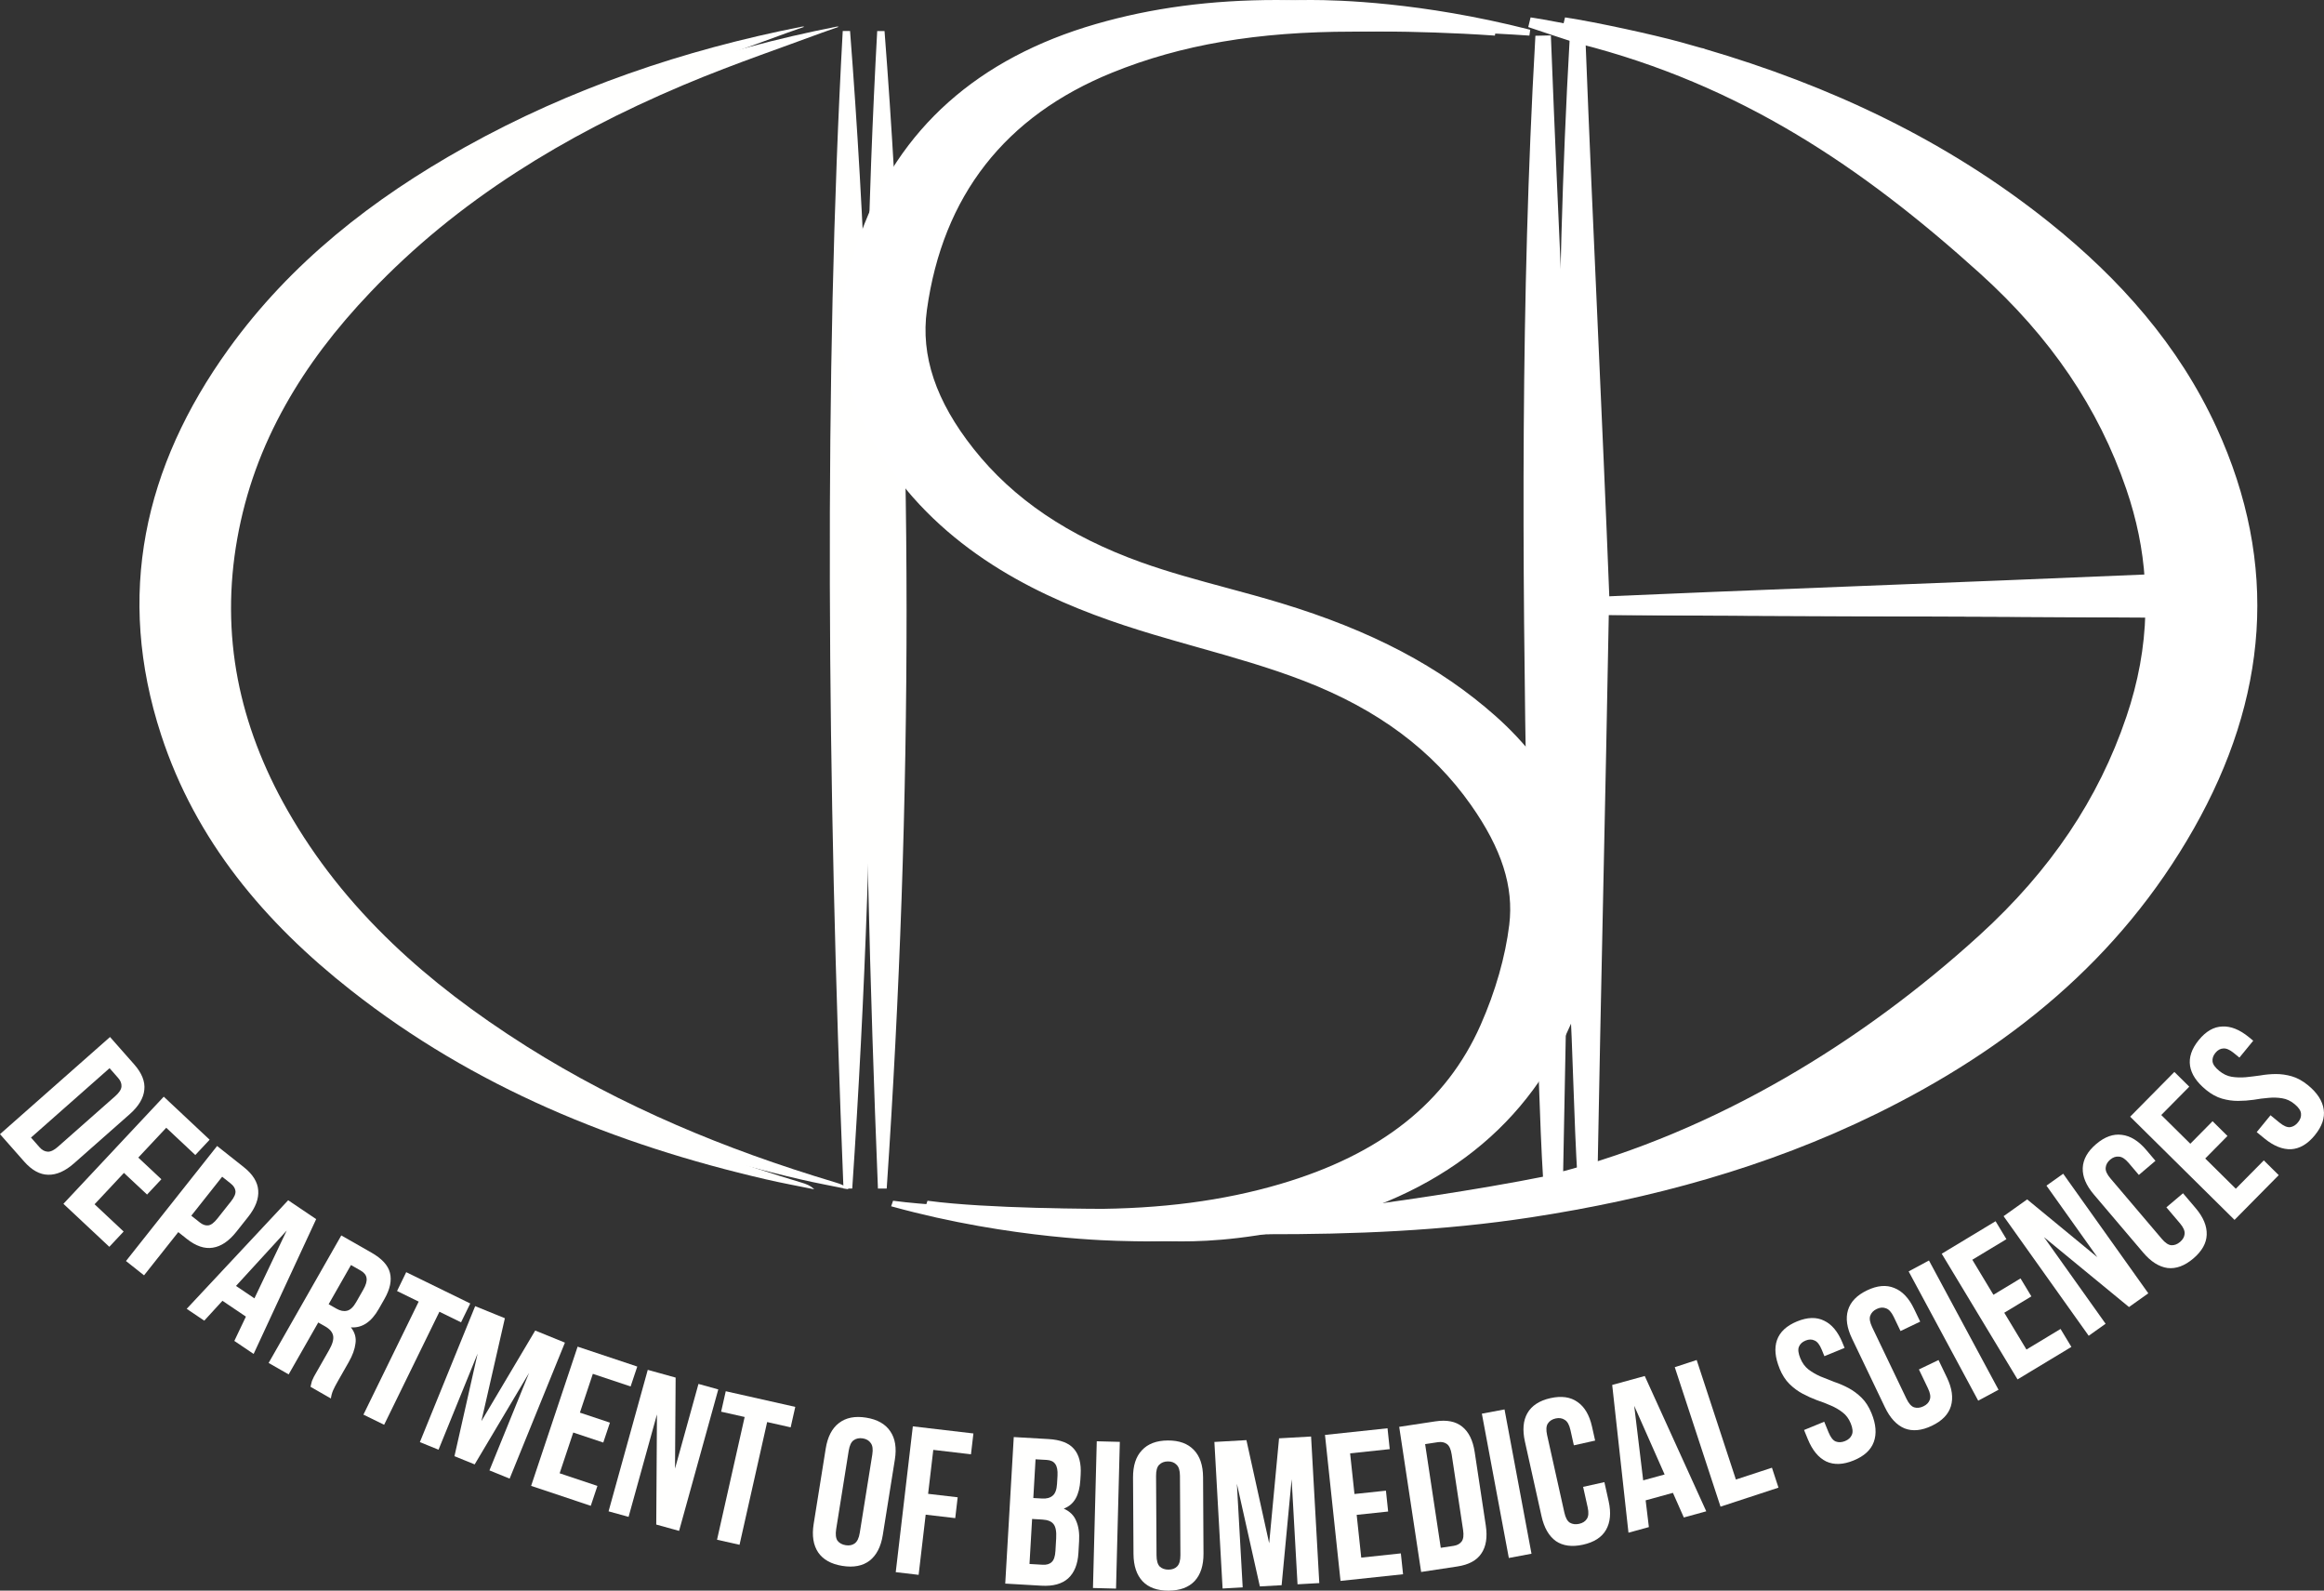 <?xml version="1.0" encoding="UTF-8" standalone="no"?>
<svg
   xmlns:dc="http://purl.org/dc/elements/1.1/"
   xmlns:cc="http://creativecommons.org/ns#"
   xmlns:rdf="http://www.w3.org/1999/02/22-rdf-syntax-ns#"
   xmlns:svg="http://www.w3.org/2000/svg"
   xmlns="http://www.w3.org/2000/svg"
   width="82.127mm"
   height="56.195mm"
   viewBox="0 0 82.127 56.195"
   version="1.1"
   id="svg1230">
  <rect x="0" y="0" width="82.127" height="56.195" fill="#333333" stroke="none"/>
  <defs
     id="defs1224" />
  <path
     d="m 3.872,37.737 -2.777,2.452 0.304,0.344 q 0.127,0.144 0.284,0.154 0.157,0.01 0.368,-0.177 L 4.072,38.726 q 0.211,-0.186 0.221,-0.343 0.01,-0.157 -0.118,-0.301 z m 0.016,-1.101 0.853,0.966 q 0.407,0.461 0.359,0.899 -0.043,0.443 -0.515,0.86 L 2.618,41.097 Q 2.146,41.514 1.701,41.502 1.26,41.496 0.853,41.035 L 0,40.068 Z"
     style="font-variant:normal;font-weight:normal;font-stretch:normal;font-size:medium;font-family:'Bebas Neue';-inkscape-font-specification:BebasNeue;writing-mode:lr-tb;fill:#fffffe;fill-opacity:1;fill-rule:nonzero;stroke:none;stroke-width:0.353"
     id="path1024" />
  <path
     d="M 4.887,40.896 5.703,41.661 5.197,42.202 4.38,41.437 3.342,42.545 4.369,43.508 3.863,44.048 2.241,42.529 5.787,38.744 7.408,40.264 6.902,40.805 5.875,39.842 Z"
     style="font-variant:normal;font-weight:normal;font-stretch:normal;font-size:medium;font-family:'Bebas Neue';-inkscape-font-specification:BebasNeue;writing-mode:lr-tb;fill:#fffffe;fill-opacity:1;fill-rule:nonzero;stroke:none;stroke-width:0.353"
     id="path1021" />
  <path
     d="M 7.851,41.572 6.76,42.949 7.062,43.188 q 0.151,0.12 0.297,0.103 0.146,-0.017 0.321,-0.238 L 8.163,42.443 Q 8.338,42.223 8.321,42.077 8.304,41.931 8.153,41.812 Z m 0.762,-0.341 q 0.482,0.382 0.512,0.821 0.036,0.444 -0.355,0.938 l -0.419,0.528 Q 7.96,44.012 7.519,44.079 7.084,44.15 6.602,43.769 L 6.3,43.529 5.09,45.056 4.452,44.55 7.672,40.486 Z"
     style="font-variant:normal;font-weight:normal;font-stretch:normal;font-size:medium;font-family:'Bebas Neue';-inkscape-font-specification:BebasNeue;writing-mode:lr-tb;fill:#fffffe;fill-opacity:1;fill-rule:nonzero;stroke:none;stroke-width:0.353"
     id="path1018" />
  <path
     d="m 8.34,45.43 0.651,0.439 1.14,-2.394 z m 0.623,2.403 -0.682,-0.46 0.409,-0.859 -0.829,-0.559 -0.643,0.702 -0.62,-0.418 3.586,-3.836 0.989,0.667 z"
     style="font-variant:normal;font-weight:normal;font-stretch:normal;font-size:medium;font-family:'Bebas Neue';-inkscape-font-specification:BebasNeue;writing-mode:lr-tb;fill:#fffffe;fill-opacity:1;fill-rule:nonzero;stroke:none;stroke-width:0.353"
     id="path1105" />
  <path
     d="m 12.403,44.692 -0.789,1.384 0.277,0.158 q 0.2,0.114 0.368,0.073 0.175,-0.037 0.329,-0.307 l 0.253,-0.444 q 0.139,-0.245 0.112,-0.405 -0.021,-0.157 -0.208,-0.264 z m -1.429,4.302 q 0.013,-0.052 0.022,-0.098 0.009,-0.046 0.029,-0.111 0.027,-0.062 0.072,-0.155 0.051,-0.09 0.128,-0.225 l 0.404,-0.708 q 0.18,-0.315 0.144,-0.506 -0.036,-0.191 -0.281,-0.331 l -0.245,-0.139 -1.046,1.834 -0.708,-0.404 2.568,-4.505 1.068,0.609 q 0.553,0.316 0.651,0.712 0.104,0.401 -0.193,0.922 l -0.202,0.354 q -0.396,0.695 -0.984,0.65 0.208,0.264 0.161,0.57 -0.036,0.303 -0.238,0.657 l -0.396,0.695 q -0.095,0.167 -0.156,0.303 -0.057,0.13 -0.079,0.288 z"
     style="font-variant:normal;font-weight:normal;font-stretch:normal;font-size:medium;font-family:'Bebas Neue';-inkscape-font-specification:BebasNeue;writing-mode:lr-tb;fill:#fffffe;fill-opacity:1;fill-rule:nonzero;stroke:none;stroke-width:0.353"
     id="path1102" />
  <path
     d="m 14.355,44.944 2.263,1.106 -0.325,0.666 -0.765,-0.374 -1.953,3.993 -0.732,-0.358 1.953,-3.993 -0.765,-0.374 z"
     style="font-variant:normal;font-weight:normal;font-stretch:normal;font-size:medium;font-family:'Bebas Neue';-inkscape-font-specification:BebasNeue;writing-mode:lr-tb;fill:#fffffe;fill-opacity:1;fill-rule:nonzero;stroke:none;stroke-width:0.353"
     id="path1099" />
  <path
     d="m 17.012,50.207 1.902,-3.201 1.05,0.427 -1.954,4.804 -0.714,-0.29 1.401,-3.445 -1.923,3.233 -0.714,-0.29 0.819,-3.626 -1.382,3.397 -0.659,-0.268 1.954,-4.804 1.05,0.427 z"
     style="font-variant:normal;font-weight:normal;font-stretch:normal;font-size:medium;font-family:'Bebas Neue';-inkscape-font-specification:BebasNeue;writing-mode:lr-tb;fill:#fffffe;fill-opacity:1;fill-rule:nonzero;stroke:none;stroke-width:0.353"
     id="path1096" />
  <path
     d="m 20.493,49.906 1.061,0.354 -0.235,0.703 -1.061,-0.354 -0.481,1.44 1.335,0.446 -0.235,0.703 -2.108,-0.704 1.643,-4.919 2.108,0.704 -0.235,0.703 -1.335,-0.446 z"
     style="font-variant:normal;font-weight:normal;font-stretch:normal;font-size:medium;font-family:'Bebas Neue';-inkscape-font-specification:BebasNeue;writing-mode:lr-tb;fill:#fffffe;fill-opacity:1;fill-rule:nonzero;stroke:none;stroke-width:0.353"
     id="path1093" />
  <path
     d="m 23.216,49.969 -1.003,3.62 -0.707,-0.196 1.385,-4.998 0.985,0.273 -0.022,3.215 0.829,-2.991 0.7,0.194 -1.385,4.998 -0.807,-0.224 z"
     style="font-variant:normal;font-weight:normal;font-stretch:normal;font-size:medium;font-family:'Bebas Neue';-inkscape-font-specification:BebasNeue;writing-mode:lr-tb;fill:#fffffe;fill-opacity:1;fill-rule:nonzero;stroke:none;stroke-width:0.353"
     id="path1090" />
  <path
     d="m 25.647,49.15 2.457,0.553 -0.163,0.723 -0.831,-0.187 -0.976,4.336 -0.795,-0.179 0.976,-4.336 -0.831,-0.187 z"
     style="font-variant:normal;font-weight:normal;font-stretch:normal;font-size:medium;font-family:'Bebas Neue';-inkscape-font-specification:BebasNeue;writing-mode:lr-tb;fill:#fffffe;fill-opacity:1;fill-rule:nonzero;stroke:none;stroke-width:0.353"
     id="path1087" />
  <path
     d="m 29.18,51.175 q 0.1,-0.622 0.467,-0.901 0.368,-0.286 0.961,-0.191 0.593,0.095 0.853,0.482 0.262,0.38 0.162,1.001 L 31.197,54.229 q -0.1,0.622 -0.468,0.908 -0.367,0.279 -0.96,0.184 -0.593,-0.095 -0.854,-0.474 -0.261,-0.387 -0.161,-1.009 z m 0.37,2.843 q -0.044,0.278 0.046,0.413 0.099,0.128 0.29,0.159 0.19,0.03 0.317,-0.062 0.136,-0.098 0.18,-0.376 l 0.443,-2.765 q 0.044,-0.278 -0.055,-0.406 -0.091,-0.135 -0.281,-0.165 -0.19,-0.03 -0.326,0.068 -0.127,0.092 -0.172,0.37 z"
     style="font-variant:normal;font-weight:normal;font-stretch:normal;font-size:medium;font-family:'Bebas Neue';-inkscape-font-specification:BebasNeue;writing-mode:lr-tb;fill:#fffffe;fill-opacity:1;fill-rule:nonzero;stroke:none;stroke-width:0.353"
     id="path1084" />
  <path
     d="m 32.798,52.775 1.045,0.122 -0.086,0.736 -1.045,-0.122 -0.249,2.126 -0.809,-0.095 0.604,-5.151 2.141,0.251 -0.086,0.736 -1.332,-0.156 z"
     style="font-variant:normal;font-weight:normal;font-stretch:normal;font-size:medium;font-family:'Bebas Neue';-inkscape-font-specification:BebasNeue;writing-mode:lr-tb;fill:#fffffe;fill-opacity:1;fill-rule:nonzero;stroke:none;stroke-width:0.353"
     id="path1081" />
  <path
     d="m 36.595,51.555 -0.079,1.368 0.318,0.018 q 0.229,0.013 0.362,-0.098 0.14,-0.111 0.158,-0.421 l 0.017,-0.288 q 0.016,-0.281 -0.08,-0.413 -0.089,-0.131 -0.303,-0.144 z m -0.122,2.108 -0.092,1.59 0.466,0.027 q 0.207,0.012 0.317,-0.093 0.117,-0.104 0.134,-0.393 l 0.026,-0.451 q 0.021,-0.362 -0.097,-0.503 -0.111,-0.14 -0.392,-0.156 z m 0.58,-2.823 q 0.636,0.037 0.9,0.349 0.271,0.313 0.236,0.912 l -0.011,0.185 q -0.023,0.399 -0.164,0.651 -0.141,0.252 -0.422,0.361 0.326,0.145 0.442,0.441 0.124,0.289 0.1,0.703 l -0.024,0.422 q -0.035,0.599 -0.364,0.899 -0.329,0.293 -0.943,0.257 l -1.279,-0.074 0.301,-5.177 z"
     style="font-variant:normal;font-weight:normal;font-stretch:normal;font-size:medium;font-family:'Bebas Neue';-inkscape-font-specification:BebasNeue;writing-mode:lr-tb;fill:#fffffe;fill-opacity:1;fill-rule:nonzero;stroke:none;stroke-width:0.353"
     id="path1078" />
  <path
     d="m 38.758,50.918 0.815,0.021 -0.134,5.184 -0.815,-0.021 z"
     style="font-variant:normal;font-weight:normal;font-stretch:normal;font-size:medium;font-family:'Bebas Neue';-inkscape-font-specification:BebasNeue;writing-mode:lr-tb;fill:#fffffe;fill-opacity:1;fill-rule:nonzero;stroke:none;stroke-width:0.353"
     id="path1075" />
  <path
     d="m 40.04,52.201 q -0.004,-0.63 0.313,-0.965 0.317,-0.343 0.917,-0.346 0.6,-0.004 0.921,0.336 0.32,0.332 0.324,0.961 l 0.015,2.697 q 0.004,0.63 -0.313,0.972 -0.317,0.335 -0.917,0.339 -0.6,0.004 -0.92,-0.328 -0.32,-0.339 -0.324,-0.969 z m 0.83,2.744 q 0.001,0.282 0.113,0.399 0.119,0.11 0.312,0.109 0.193,-0.001 0.303,-0.113 0.118,-0.119 0.116,-0.401 l -0.016,-2.8 q -0.001,-0.282 -0.121,-0.392 -0.112,-0.118 -0.304,-0.117 -0.193,10e-4 -0.31,0.12 -0.111,0.112 -0.109,0.393 z"
     style="font-variant:normal;font-weight:normal;font-stretch:normal;font-size:medium;font-family:'Bebas Neue';-inkscape-font-specification:BebasNeue;writing-mode:lr-tb;fill:#fffffe;fill-opacity:1;fill-rule:nonzero;stroke:none;stroke-width:0.353"
     id="path1072" />
  <path
     d="m 44.851,54.521 0.349,-3.707 1.132,-0.064 0.29,5.178 -0.769,0.043 -0.208,-3.713 -0.354,3.745 -0.769,0.043 -0.812,-3.627 0.205,3.661 -0.71,0.04 -0.29,-5.178 1.132,-0.064 z"
     style="font-variant:normal;font-weight:normal;font-stretch:normal;font-size:medium;font-family:'Bebas Neue';-inkscape-font-specification:BebasNeue;writing-mode:lr-tb;fill:#fffffe;fill-opacity:1;fill-rule:nonzero;stroke:none;stroke-width:0.353"
     id="path1069" />
  <path
     d="m 47.865,52.781 1.112,-0.118 0.078,0.737 -1.112,0.118 0.161,1.51 1.4,-0.149 0.078,0.737 -2.21,0.235 -0.549,-5.157 2.21,-0.235 0.078,0.737 -1.4,0.149 z"
     style="font-variant:normal;font-weight:normal;font-stretch:normal;font-size:medium;font-family:'Bebas Neue';-inkscape-font-specification:BebasNeue;writing-mode:lr-tb;fill:#fffffe;fill-opacity:1;fill-rule:nonzero;stroke:none;stroke-width:0.353"
     id="path1066" />
  <path
     d="m 50.362,51.019 0.553,3.663 0.454,-0.069 q 0.19,-0.029 0.284,-0.155 0.093,-0.126 0.051,-0.405 l -0.403,-2.666 q -0.042,-0.278 -0.169,-0.372 -0.126,-0.093 -0.317,-0.065 z m -0.916,-0.611 1.275,-0.193 q 0.608,-0.092 0.95,0.186 0.349,0.277 0.443,0.9 l 0.392,2.593 q 0.094,0.623 -0.158,0.99 -0.244,0.367 -0.852,0.458 l -1.275,0.193 z"
     style="font-variant:normal;font-weight:normal;font-stretch:normal;font-size:medium;font-family:'Bebas Neue';-inkscape-font-specification:BebasNeue;writing-mode:lr-tb;fill:#fffffe;fill-opacity:1;fill-rule:nonzero;stroke:none;stroke-width:0.353"
     id="path1063" />
  <path
     d="m 52.367,49.943 0.801,-0.15 0.953,5.098 -0.801,0.15 z"
     style="font-variant:normal;font-weight:normal;font-stretch:normal;font-size:medium;font-family:'Bebas Neue';-inkscape-font-specification:BebasNeue;writing-mode:lr-tb;fill:#fffffe;fill-opacity:1;fill-rule:nonzero;stroke:none;stroke-width:0.353"
     id="path1060" />
  <path
     d="m 56.697,52.362 0.15,0.672 q 0.137,0.615 -0.093,1.015 -0.224,0.391 -0.81,0.522 -0.586,0.13 -0.962,-0.127 -0.371,-0.267 -0.507,-0.881 l -0.586,-2.632 q -0.137,-0.615 0.087,-1.006 0.23,-0.4 0.815,-0.531 0.586,-0.13 0.956,0.136 0.376,0.258 0.513,0.872 l 0.11,0.492 -0.752,0.167 -0.121,-0.542 q -0.061,-0.275 -0.201,-0.357 -0.134,-0.091 -0.322,-0.05 -0.188,0.042 -0.278,0.183 -0.084,0.133 -0.023,0.407 l 0.609,2.733 q 0.061,0.275 0.194,0.359 0.14,0.083 0.328,0.041 0.188,-0.042 0.272,-0.174 0.091,-0.134 0.03,-0.409 l -0.161,-0.723 z"
     style="font-variant:normal;font-weight:normal;font-stretch:normal;font-size:medium;font-family:'Bebas Neue';-inkscape-font-specification:BebasNeue;writing-mode:lr-tb;fill:#fffffe;fill-opacity:1;fill-rule:nonzero;stroke:none;stroke-width:0.353"
     id="path1057" />
  <path
     d="m 58.068,52.299 0.757,-0.208 -1.074,-2.425 z m 2.229,1.093 -0.793,0.218 -0.385,-0.87 -0.964,0.265 0.114,0.945 -0.721,0.198 -0.575,-5.22 1.15,-0.316 z"
     style="font-variant:normal;font-weight:normal;font-stretch:normal;font-size:medium;font-family:'Bebas Neue';-inkscape-font-specification:BebasNeue;writing-mode:lr-tb;fill:#fffffe;fill-opacity:1;fill-rule:nonzero;stroke:none;stroke-width:0.353"
     id="path1054" />
  <path
     d="m 59.184,48.301 0.774,-0.254 1.386,4.223 1.274,-0.418 0.231,0.704 -2.048,0.672 z"
     style="font-variant:normal;font-weight:normal;font-stretch:normal;font-size:medium;font-family:'Bebas Neue';-inkscape-font-specification:BebasNeue;writing-mode:lr-tb;fill:#fffffe;fill-opacity:1;fill-rule:nonzero;stroke:none;stroke-width:0.353"
     id="path1051" />
  <path
     d="m 62.888,48.346 q -0.239,-0.583 -0.091,-1.004 0.152,-0.43 0.707,-0.658 0.555,-0.228 0.959,-0.025 0.407,0.193 0.646,0.776 l 0.076,0.185 -0.713,0.292 -0.096,-0.233 q -0.107,-0.261 -0.252,-0.321 -0.141,-0.07 -0.319,0.003 -0.178,0.073 -0.236,0.225 -0.054,0.142 0.053,0.403 0.101,0.247 0.289,0.394 0.186,0.14 0.42,0.244 0.232,0.097 0.487,0.193 0.259,0.086 0.505,0.217 0.246,0.131 0.46,0.34 0.214,0.209 0.354,0.551 0.239,0.583 0.08,1.016 -0.155,0.424 -0.71,0.651 -0.555,0.228 -0.97,0.037 -0.41,-0.2 -0.649,-0.783 l -0.135,-0.329 0.713,-0.292 0.154,0.377 q 0.107,0.261 0.252,0.321 0.152,0.058 0.33,-0.015 0.178,-0.073 0.239,-0.218 0.068,-0.148 -0.039,-0.408 -0.101,-0.247 -0.287,-0.387 -0.188,-0.147 -0.42,-0.244 -0.235,-0.104 -0.494,-0.19 -0.255,-0.096 -0.501,-0.227 -0.246,-0.131 -0.46,-0.34 -0.214,-0.209 -0.354,-0.551 z"
     style="font-variant:normal;font-weight:normal;font-stretch:normal;font-size:medium;font-family:'Bebas Neue';-inkscape-font-specification:BebasNeue;writing-mode:lr-tb;fill:#fffffe;fill-opacity:1;fill-rule:nonzero;stroke:none;stroke-width:0.353"
     id="path1048" />
  <path
     d="m 68.505,48.048 0.298,0.621 q 0.272,0.568 0.139,1.01 -0.13,0.432 -0.671,0.691 -0.541,0.259 -0.966,0.093 -0.421,-0.176 -0.693,-0.744 l -1.165,-2.432 q -0.272,-0.568 -0.142,-1 0.133,-0.442 0.675,-0.701 0.541,-0.259 0.962,-0.083 0.425,0.166 0.697,0.734 l 0.218,0.454 -0.695,0.333 -0.24,-0.501 q -0.122,-0.254 -0.277,-0.303 -0.151,-0.059 -0.325,0.024 -0.174,0.083 -0.229,0.241 -0.052,0.148 0.069,0.402 l 1.21,2.525 q 0.122,0.254 0.27,0.306 0.155,0.049 0.329,-0.034 0.174,-0.083 0.226,-0.231 0.059,-0.151 -0.063,-0.405 l -0.32,-0.668 z"
     style="font-variant:normal;font-weight:normal;font-stretch:normal;font-size:medium;font-family:'Bebas Neue';-inkscape-font-specification:BebasNeue;writing-mode:lr-tb;fill:#fffffe;fill-opacity:1;fill-rule:nonzero;stroke:none;stroke-width:0.353"
     id="path1045" />
  <path
     d="m 67.449,44.917 0.718,-0.386 2.458,4.567 -0.718,0.386 z"
     style="font-variant:normal;font-weight:normal;font-stretch:normal;font-size:medium;font-family:'Bebas Neue';-inkscape-font-specification:BebasNeue;writing-mode:lr-tb;fill:#fffffe;fill-opacity:1;fill-rule:nonzero;stroke:none;stroke-width:0.353"
     id="path1042" />
  <path
     d="m 70.445,45.743 0.958,-0.578 0.383,0.634 -0.958,0.578 0.784,1.3 1.205,-0.727 0.383,0.634 -1.903,1.148 -2.679,-4.44 1.903,-1.148 0.383,0.634 -1.205,0.727 z"
     style="font-variant:normal;font-weight:normal;font-stretch:normal;font-size:medium;font-family:'Bebas Neue';-inkscape-font-specification:BebasNeue;writing-mode:lr-tb;fill:#fffffe;fill-opacity:1;fill-rule:nonzero;stroke:none;stroke-width:0.353"
     id="path1039" />
  <path
     d="m 72.231,43.706 2.178,3.06 -0.597,0.425 -3.008,-4.225 0.833,-0.593 2.482,2.043 -1.8,-2.529 0.591,-0.421 3.008,4.225 -0.682,0.485 z"
     style="font-variant:normal;font-weight:normal;font-stretch:normal;font-size:medium;font-family:'Bebas Neue';-inkscape-font-specification:BebasNeue;writing-mode:lr-tb;fill:#fffffe;fill-opacity:1;fill-rule:nonzero;stroke:none;stroke-width:0.353"
     id="path1036" />
  <path
     d="m 77.145,42.156 0.446,0.525 q 0.408,0.48 0.391,0.941 -0.016,0.451 -0.473,0.839 -0.457,0.388 -0.91,0.336 -0.452,-0.063 -0.86,-0.543 l -1.746,-2.055 q -0.408,-0.48 -0.392,-0.931 0.017,-0.461 0.474,-0.85 0.457,-0.388 0.909,-0.325 0.453,0.053 0.861,0.533 l 0.326,0.384 -0.587,0.499 -0.36,-0.424 q -0.182,-0.215 -0.345,-0.223 -0.161,-0.018 -0.308,0.106 -0.147,0.125 -0.16,0.292 -0.013,0.157 0.169,0.371 l 1.813,2.134 q 0.182,0.215 0.339,0.227 0.162,0.008 0.309,-0.117 0.147,-0.125 0.16,-0.281 0.018,-0.161 -0.164,-0.376 l -0.48,-0.565 z"
     style="font-variant:normal;font-weight:normal;font-stretch:normal;font-size:medium;font-family:'Bebas Neue';-inkscape-font-specification:BebasNeue;writing-mode:lr-tb;fill:#fffffe;fill-opacity:1;fill-rule:nonzero;stroke:none;stroke-width:0.353"
     id="path1033" />
  <path
     d="m 77.403,40.407 0.786,-0.796 0.527,0.521 -0.786,0.796 1.08,1.068 0.99,-1.001 0.527,0.521 -1.562,1.581 -3.688,-3.646 1.562,-1.581 0.527,0.521 -0.99,1.001 z"
     style="font-variant:normal;font-weight:normal;font-stretch:normal;font-size:medium;font-family:'Bebas Neue';-inkscape-font-specification:BebasNeue;writing-mode:lr-tb;fill:#fffffe;fill-opacity:1;fill-rule:nonzero;stroke:none;stroke-width:0.353"
     id="path1030" />
  <path
     d="m 77.952,38.497 q -0.487,-0.399 -0.558,-0.839 -0.071,-0.451 0.308,-0.915 0.38,-0.465 0.831,-0.478 0.45,-0.024 0.938,0.375 l 0.155,0.127 -0.488,0.596 -0.195,-0.159 q -0.218,-0.178 -0.374,-0.163 -0.157,0.005 -0.279,0.154 -0.122,0.149 -0.101,0.31 0.02,0.151 0.238,0.329 0.206,0.169 0.442,0.208 0.23,0.035 0.486,0.015 0.25,-0.025 0.52,-0.063 0.269,-0.048 0.548,-0.05 0.279,-0.002 0.566,0.08 0.287,0.082 0.574,0.316 0.487,0.399 0.554,0.855 0.066,0.446 -0.314,0.911 -0.38,0.465 -0.835,0.494 -0.456,0.019 -0.944,-0.379 l -0.275,-0.225 0.488,-0.596 0.315,0.258 q 0.218,0.178 0.374,0.163 0.161,-0.021 0.283,-0.171 0.122,-0.149 0.106,-0.305 -0.011,-0.162 -0.229,-0.34 -0.206,-0.169 -0.436,-0.204 -0.236,-0.04 -0.486,-0.015 -0.256,0.02 -0.525,0.068 -0.27,0.038 -0.549,0.039 -0.279,0.002 -0.566,-0.08 -0.287,-0.082 -0.574,-0.316 z"
     style="font-variant:normal;font-weight:normal;font-stretch:normal;font-size:medium;font-family:'Bebas Neue';-inkscape-font-specification:BebasNeue;writing-mode:lr-tb;fill:#fffffe;fill-opacity:1;fill-rule:nonzero;stroke:none;stroke-width:0.353"
     id="path1027" />
  <path
     d="m 29.777,41.868 0.018,0.005 c -0.092,-0.044 -0.179,-0.071 -0.267,-0.098 -2.037,-0.61 -3.874,-1.272 -5.614,-2.026 C 22.025,38.932 20.244,37.998 18.618,36.973 16.759,35.799 15.209,34.611 13.88,33.341 12.359,31.888 11.143,30.347 10.162,28.631 9.295,27.113 8.704,25.554 8.404,23.996 8.091,22.375 8.085,20.703 8.385,19.027 c 0.297,-1.662 0.855,-3.206 1.706,-4.723 0.767,-1.367 1.752,-2.673 3.01,-3.992 1.513,-1.586 3.199,-2.971 5.157,-4.235 1.754,-1.132 3.68,-2.137 5.889,-3.071 0.969,-0.409 1.929,-0.768 2.74,-1.064 0.346,-0.126 0.691,-0.251 1.036,-0.376 0.369,-0.133 0.735,-0.268 1.102,-0.402 0.205,-0.072 0.411,-0.143 0.615,-0.217 -0.001,0 -0.009,-0.002 -0.014,-0.003 l 0.014,-0.005 -0.016,0.005 c -0.015,-0.003 -0.036,-0.007 -0.059,-0.003 -4.184,0.824 -8.181,2.178 -11.913,4.259 -3.261,1.819 -6.159,4.08 -8.36,7.137 -2.989,4.153 -3.994,8.685 -2.379,13.629 1.222,3.74 3.662,6.626 6.708,9.022 4.342,3.416 9.327,5.443 14.667,6.678 0.564,0.131 1.135,0.235 1.703,0.351 -0.067,-0.068 -0.139,-0.114 -0.213,-0.148"
     style="fill:#fffffe;fill-opacity:1;fill-rule:nonzero;stroke:none;stroke-width:0.353"
     id="path142" />
  <path
     d="M 31.335,41.99 C 32.257,28.354 32.31,14.692 31.258,1.097 h -0.259 c -0.666,12.07 -0.557,26.475 0.026,40.894 z"
     style="fill:#fffffe;fill-opacity:1;fill-rule:nonzero;stroke:none;stroke-width:0.353"
     id="path146" />
  <path
     d="m 76.525,25.387 c -0.994,2.931 -2.704,5.474 -5.227,7.774 -4.153,3.785 -9.344,6.973 -15.022,8.45 0.119,-6.639 0.284,-13.388 0.403,-20.068 6.807,0.054 13.615,0.051 20.529,0.101 -0.031,1.252 -0.255,2.481 -0.683,3.743 M 44.107,43.435 c -0.028,0.002 -0.212,0.004 -0.24,0.006 0.218,-0.006 0.592,-0.015 0.81,-0.014 3.152,0.007 6.291,-0.117 9.411,-0.596 4.212,-0.647 8.288,-1.751 12.127,-3.632 4.661,-2.283 8.551,-5.419 11.157,-10.011 2.583,-4.55 3,-9.207 0.8,-14.005 -1.324,-2.887 -3.389,-5.205 -5.847,-7.175 -3.623,-2.904 -7.735,-4.824 -12.149,-6.115 l -0.02,-0.011 -0.087,-0.019 c -0.245,-0.071 -0.49,-0.141 -0.737,-0.208 -0.945,-0.258 -2.929,-0.696 -4.052,-0.866 0,0 1.454,0.491 1.791,0.586 5.714,1.452 10.05,4.376 14.225,8.145 2.523,2.278 4.233,4.795 5.227,7.698 0.375,1.095 0.593,2.165 0.663,3.248 -6.879,0.296 -13.666,0.535 -20.483,0.834 -0.26,-6.705 -0.593,-13.252 -0.85,-19.87 -0.07,10e-4 -0.14,0.003 -0.21,0.005 -0.516,9.128 -0.456,18.264 -0.297,27.41 0,0 0.213,4.685 0.289,6.183 0.134,2.175 0.15,4.362 0.294,6.688 -5.131,1.027 -12.063,1.727 -12.063,1.727"
     style="fill:#ffffff;fill-opacity:1;fill-rule:nonzero;stroke:none;stroke-width:0.353"
     id="path150" />
  <path
     d="m 76.525,25.387 c -0.994,2.931 -2.704,5.474 -5.227,7.774 -4.153,3.785 -9.344,6.973 -15.022,8.45 0.119,-6.639 0.284,-13.388 0.403,-20.068 6.807,0.054 13.615,0.051 20.529,0.101 -0.031,1.252 -0.255,2.481 -0.683,3.743 z M 44.107,43.435 c -0.028,0.002 -0.212,0.004 -0.24,0.006 0.218,-0.006 0.592,-0.015 0.81,-0.014 3.152,0.007 6.291,-0.117 9.411,-0.596 4.212,-0.647 8.288,-1.751 12.127,-3.632 4.661,-2.283 8.551,-5.419 11.157,-10.011 2.583,-4.55 3,-9.207 0.8,-14.005 -1.324,-2.887 -3.389,-5.205 -5.847,-7.175 -3.623,-2.904 -7.735,-4.824 -12.149,-6.115 l -0.02,-0.011 -0.087,-0.019 c -0.245,-0.071 -0.49,-0.141 -0.737,-0.208 -0.945,-0.258 -2.929,-0.696 -4.052,-0.866 0,0 1.454,0.491 1.791,0.586 5.714,1.452 10.05,4.376 14.225,8.145 2.523,2.278 4.233,4.795 5.227,7.698 0.375,1.095 0.593,2.165 0.663,3.248 -6.879,0.296 -13.666,0.535 -20.483,0.834 -0.26,-6.705 -0.593,-13.252 -0.85,-19.87 -0.07,10e-4 -0.14,0.003 -0.21,0.005 -0.516,9.128 -0.456,18.264 -0.297,27.41 0,0 0.213,4.685 0.289,6.183 0.134,2.175 0.15,4.362 0.294,6.688 -5.131,1.027 -12.063,1.727 -12.063,1.727"
     style="fill:none;stroke:#ffffff;stroke-width:0.353;stroke-linecap:butt;stroke-linejoin:miter;stroke-miterlimit:10;stroke-dasharray:none;stroke-opacity:1"
     id="path154" />
  <path
     d="m 32.767,42.586 c 4.239,1.168 7.928,1.206 8.147,1.212 0.266,0.007 0.541,0.014 0.839,0.014 1.079,0 2.547,-0.086 5.266,-0.725 4.519,-1.249 7.506,-3.949 8.875,-8.023 1.175,-3.359 -0.492,-6.4 -0.56,-6.521 -0.634,-1.215 -1.476,-2.292 -2.502,-3.204 -1.972,-1.752 -4.383,-3.021 -7.588,-3.993 -0.633,-0.192 -1.281,-0.367 -1.908,-0.536 -1.002,-0.271 -2.039,-0.55 -3.023,-0.903 -2.592,-0.931 -4.536,-2.248 -5.944,-4.026 -1.341,-1.693 -1.883,-3.308 -1.657,-4.937 0.561,-4.045 2.772,-6.877 6.573,-8.418 2.444,-0.991 5.147,-1.452 8.504,-1.452 0.756,0 3.308,-0.064 6.22,0.137 l 0.018,-0.127 C 50.218,0.117 47.272,0.044 46.336,0.044 c -2.32,0 -4.407,0.277 -6.379,0.847 -4.155,1.202 -6.941,3.684 -8.279,7.379 -0.084,0.23 -0.159,0.464 -0.234,0.697 l -0.103,0.317 c -0.003,0.009 -0.076,0.224 -0.156,0.593 -0.447,2.089 -0.034,4.25 1.162,6.084 0.32,0.49 0.707,1.061 1.159,1.572 2.453,2.778 5.83,4.049 8.498,4.846 0.514,0.153 1.031,0.3 1.548,0.446 1.253,0.353 2.549,0.719 3.77,1.192 2.607,1.009 4.542,2.448 5.915,4.4 1.092,1.552 1.524,2.905 1.359,4.26 -0.138,1.132 -0.489,2.36 -1.015,3.551 -1.215,2.748 -3.542,4.595 -7.113,5.645 -2.014,0.593 -4.217,0.881 -6.734,0.881 -1.165,0 -4.831,-0.009 -6.927,-0.285 z"
     style="fill:#ffffff;fill-opacity:1;fill-rule:nonzero;stroke:none;stroke-width:0.353"
     id="path158" />
  <path
     d="m 32.767,42.586 c 4.239,1.168 7.928,1.206 8.147,1.212 0.266,0.007 0.541,0.014 0.839,0.014 1.079,0 2.547,-0.086 5.266,-0.725 4.519,-1.249 7.506,-3.949 8.875,-8.023 1.175,-3.359 -0.492,-6.4 -0.56,-6.521 -0.634,-1.215 -1.476,-2.292 -2.502,-3.204 -1.972,-1.752 -4.383,-3.021 -7.588,-3.993 -0.633,-0.192 -1.281,-0.367 -1.908,-0.536 -1.002,-0.271 -2.039,-0.55 -3.023,-0.903 -2.592,-0.931 -4.536,-2.248 -5.944,-4.026 -1.341,-1.693 -1.883,-3.308 -1.657,-4.937 0.561,-4.045 2.772,-6.877 6.573,-8.418 2.444,-0.991 5.147,-1.452 8.504,-1.452 0.756,0 3.308,-0.064 6.22,0.137 l 0.018,-0.127 C 50.218,0.117 47.272,0.044 46.336,0.044 c -2.32,0 -4.407,0.277 -6.379,0.847 -4.155,1.202 -6.941,3.684 -8.279,7.379 -0.084,0.23 -0.159,0.464 -0.234,0.697 l -0.103,0.317 c -0.003,0.009 -0.076,0.224 -0.156,0.593 -0.447,2.089 -0.034,4.25 1.162,6.084 0.32,0.49 0.707,1.061 1.159,1.572 2.453,2.778 5.83,4.049 8.498,4.846 0.514,0.153 1.031,0.3 1.548,0.446 1.253,0.353 2.549,0.719 3.77,1.192 2.607,1.009 4.542,2.448 5.915,4.4 1.092,1.552 1.524,2.905 1.359,4.26 -0.138,1.132 -0.489,2.36 -1.015,3.551 -1.215,2.748 -3.542,4.595 -7.113,5.645 -2.014,0.593 -4.217,0.881 -6.734,0.881 -1.165,0 -4.831,-0.009 -6.927,-0.285 z"
     style="fill:none;stroke:#ffffff;stroke-width:0.088;stroke-linecap:butt;stroke-linejoin:miter;stroke-miterlimit:10;stroke-dasharray:none;stroke-opacity:1"
     id="path162" />
  <path
     d="m 28.559,41.868 0.018,0.005 c -0.091,-0.044 -0.179,-0.071 -0.267,-0.098 -2.037,-0.61 -3.873,-1.272 -5.614,-2.026 -1.888,-0.817 -3.67,-1.752 -5.295,-2.777 -1.859,-1.174 -3.409,-2.361 -4.739,-3.632 C 11.141,31.888 9.925,30.347 8.945,28.631 8.078,27.113 7.486,25.554 7.186,23.996 6.874,22.375 6.868,20.703 7.168,19.027 7.465,17.365 8.023,15.821 8.874,14.304 9.641,12.937 10.626,11.631 11.884,10.312 13.396,8.726 15.083,7.341 17.04,6.076 18.795,4.944 20.721,3.939 22.929,3.005 23.898,2.596 24.858,2.237 25.669,1.941 26.015,1.814 26.361,1.689 26.706,1.565 27.075,1.432 27.441,1.297 27.807,1.163 c 0.205,-0.072 0.411,-0.143 0.615,-0.217 -0.001,0 -0.009,-0.002 -0.014,-0.003 0.005,-0.002 0.009,-0.004 0.014,-0.005 l -0.017,0.005 c -0.014,-0.003 -0.036,-0.007 -0.059,-0.003 -4.184,0.824 -8.181,2.178 -11.913,4.259 -3.261,1.819 -6.159,4.08 -8.36,7.137 -2.989,4.153 -3.994,8.685 -2.378,13.629 1.222,3.74 3.661,6.626 6.708,9.022 4.342,3.416 9.327,5.443 14.667,6.678 0.564,0.131 1.135,0.235 1.703,0.351 -0.067,-0.068 -0.139,-0.114 -0.213,-0.148"
     style="fill:#fffffe;fill-opacity:1;fill-rule:nonzero;stroke:none;stroke-width:0.353"
     id="path166" />
  <path
     d="m 30.117,41.99 c 0.922,-13.637 0.975,-27.298 -0.077,-40.894 h -0.259 c -0.666,12.07 -0.557,26.475 0.026,40.894 z"
     style="fill:#fffffe;fill-opacity:1;fill-rule:nonzero;stroke:none;stroke-width:0.353"
     id="path170" />
  <path
     d="m 75.308,25.387 c -0.994,2.931 -2.704,5.474 -5.227,7.774 -4.153,3.785 -9.344,6.973 -15.022,8.45 0.119,-6.639 0.284,-13.388 0.403,-20.068 6.807,0.054 13.615,0.051 20.529,0.101 -0.031,1.252 -0.255,2.481 -0.683,3.743 M 42.89,43.435 c -0.028,0.002 -0.212,0.004 -0.24,0.006 0.218,-0.006 0.591,-0.015 0.81,-0.014 3.152,0.007 6.291,-0.117 9.411,-0.596 4.212,-0.647 8.288,-1.751 12.127,-3.632 4.661,-2.283 8.551,-5.419 11.157,-10.011 2.583,-4.55 3,-9.207 0.8,-14.005 -1.324,-2.887 -3.389,-5.205 -5.847,-7.175 -3.622,-2.904 -7.735,-4.824 -12.149,-6.115 l -0.02,-0.011 -0.087,-0.019 c -0.245,-0.071 -0.49,-0.141 -0.737,-0.208 -0.945,-0.258 -2.929,-0.696 -4.052,-0.866 0,0 1.454,0.491 1.791,0.586 5.714,1.452 10.05,4.376 14.225,8.145 2.523,2.278 4.233,4.795 5.227,7.698 0.375,1.095 0.593,2.165 0.663,3.248 -6.879,0.296 -13.666,0.535 -20.483,0.834 -0.26,-6.705 -0.592,-13.252 -0.85,-19.87 -0.07,10e-4 -0.14,0.003 -0.21,0.005 -0.516,9.128 -0.456,18.264 -0.297,27.41 0,0 0.213,4.685 0.289,6.183 0.134,2.175 0.15,4.362 0.294,6.688 -5.131,1.027 -12.063,1.727 -12.063,1.727"
     style="fill:#ffffff;fill-opacity:1;fill-rule:nonzero;stroke:none;stroke-width:0.353"
     id="path174" />
  <path
     d="m 75.308,25.387 c -0.994,2.931 -2.704,5.474 -5.227,7.774 -4.153,3.785 -9.344,6.973 -15.022,8.45 0.119,-6.639 0.284,-13.388 0.403,-20.068 6.807,0.054 13.615,0.051 20.529,0.101 -0.031,1.252 -0.255,2.481 -0.683,3.743 z M 42.89,43.435 c -0.028,0.002 -0.212,0.004 -0.24,0.006 0.218,-0.006 0.591,-0.015 0.81,-0.014 3.152,0.007 6.291,-0.117 9.411,-0.596 4.212,-0.647 8.288,-1.751 12.127,-3.632 4.661,-2.283 8.551,-5.419 11.157,-10.011 2.583,-4.55 3,-9.207 0.8,-14.005 -1.324,-2.887 -3.389,-5.205 -5.847,-7.175 -3.622,-2.904 -7.735,-4.824 -12.149,-6.115 l -0.02,-0.011 -0.087,-0.019 c -0.245,-0.071 -0.49,-0.141 -0.737,-0.208 -0.945,-0.258 -2.929,-0.696 -4.052,-0.866 0,0 1.454,0.491 1.791,0.586 5.714,1.452 10.05,4.376 14.225,8.145 2.523,2.278 4.233,4.795 5.227,7.698 0.375,1.095 0.593,2.165 0.663,3.248 -6.879,0.296 -13.666,0.535 -20.483,0.834 -0.26,-6.705 -0.592,-13.252 -0.85,-19.87 -0.07,10e-4 -0.14,0.003 -0.21,0.005 -0.516,9.128 -0.456,18.264 -0.297,27.41 0,0 0.213,4.685 0.289,6.183 0.134,2.175 0.15,4.362 0.294,6.688 -5.131,1.027 -12.063,1.727 -12.063,1.727"
     style="fill:none;stroke:#ffffff;stroke-width:0.353;stroke-linecap:butt;stroke-linejoin:miter;stroke-miterlimit:10;stroke-dasharray:none;stroke-opacity:1"
     id="path178" />
  <path
     d="m 31.549,42.586 c 4.239,1.168 7.928,1.206 8.147,1.212 0.266,0.007 0.541,0.014 0.839,0.014 1.079,0 2.547,-0.086 5.266,-0.725 4.519,-1.249 7.506,-3.949 8.875,-8.023 1.175,-3.359 -0.492,-6.4 -0.559,-6.521 -0.635,-1.215 -1.476,-2.292 -2.502,-3.204 -1.972,-1.752 -4.383,-3.021 -7.588,-3.993 -0.633,-0.192 -1.281,-0.367 -1.908,-0.536 -1.002,-0.271 -2.039,-0.55 -3.023,-0.903 -2.592,-0.931 -4.537,-2.248 -5.945,-4.026 -1.341,-1.693 -1.883,-3.308 -1.657,-4.937 0.561,-4.045 2.772,-6.877 6.573,-8.418 2.444,-0.991 5.147,-1.452 8.504,-1.452 0.756,0 3.308,-0.064 6.22,0.137 l 0.018,-0.127 C 49,0.117 46.054,0.044 45.118,0.044 c -2.32,0 -4.407,0.277 -6.379,0.847 -4.155,1.202 -6.941,3.684 -8.279,7.379 -0.084,0.23 -0.159,0.464 -0.234,0.697 l -0.103,0.317 c -0.003,0.009 -0.076,0.224 -0.155,0.593 -0.447,2.089 -0.034,4.25 1.162,6.084 0.32,0.49 0.707,1.061 1.159,1.572 2.453,2.778 5.83,4.049 8.498,4.846 0.514,0.153 1.031,0.3 1.548,0.446 1.253,0.353 2.549,0.719 3.77,1.192 2.607,1.009 4.542,2.448 5.915,4.4 1.092,1.552 1.524,2.905 1.359,4.26 -0.138,1.132 -0.489,2.36 -1.015,3.551 -1.215,2.748 -3.542,4.595 -7.113,5.645 -2.015,0.593 -4.217,0.881 -6.734,0.881 -1.166,0 -4.831,-0.009 -6.927,-0.285 z"
     style="fill:#ffffff;fill-opacity:1;fill-rule:nonzero;stroke:none;stroke-width:0.353"
     id="path182" />
  <path
     d="m 31.549,42.586 c 4.239,1.168 7.928,1.206 8.147,1.212 0.266,0.007 0.541,0.014 0.839,0.014 1.079,0 2.547,-0.086 5.266,-0.725 4.519,-1.249 7.506,-3.949 8.875,-8.023 1.175,-3.359 -0.492,-6.4 -0.559,-6.521 -0.635,-1.215 -1.476,-2.292 -2.502,-3.204 -1.972,-1.752 -4.383,-3.021 -7.588,-3.993 -0.633,-0.192 -1.281,-0.367 -1.908,-0.536 -1.002,-0.271 -2.039,-0.55 -3.023,-0.903 -2.592,-0.931 -4.537,-2.248 -5.945,-4.026 -1.341,-1.693 -1.883,-3.308 -1.657,-4.937 0.561,-4.045 2.772,-6.877 6.573,-8.418 2.444,-0.991 5.147,-1.452 8.504,-1.452 0.756,0 3.308,-0.064 6.22,0.137 l 0.018,-0.127 C 49,0.117 46.054,0.044 45.118,0.044 c -2.32,0 -4.407,0.277 -6.379,0.847 -4.155,1.202 -6.941,3.684 -8.279,7.379 -0.084,0.23 -0.159,0.464 -0.234,0.697 l -0.103,0.317 c -0.003,0.009 -0.076,0.224 -0.155,0.593 -0.447,2.089 -0.034,4.25 1.162,6.084 0.32,0.49 0.707,1.061 1.159,1.572 2.453,2.778 5.83,4.049 8.498,4.846 0.514,0.153 1.031,0.3 1.548,0.446 1.253,0.353 2.549,0.719 3.77,1.192 2.607,1.009 4.542,2.448 5.915,4.4 1.092,1.552 1.524,2.905 1.359,4.26 -0.138,1.132 -0.489,2.36 -1.015,3.551 -1.215,2.748 -3.542,4.595 -7.113,5.645 -2.015,0.593 -4.217,0.881 -6.734,0.881 -1.166,0 -4.831,-0.009 -6.927,-0.285 z"
     style="fill:none;stroke:#ffffff;stroke-width:0.088;stroke-linecap:butt;stroke-linejoin:miter;stroke-miterlimit:10;stroke-dasharray:none;stroke-opacity:1"
     id="path186" />
</svg>
